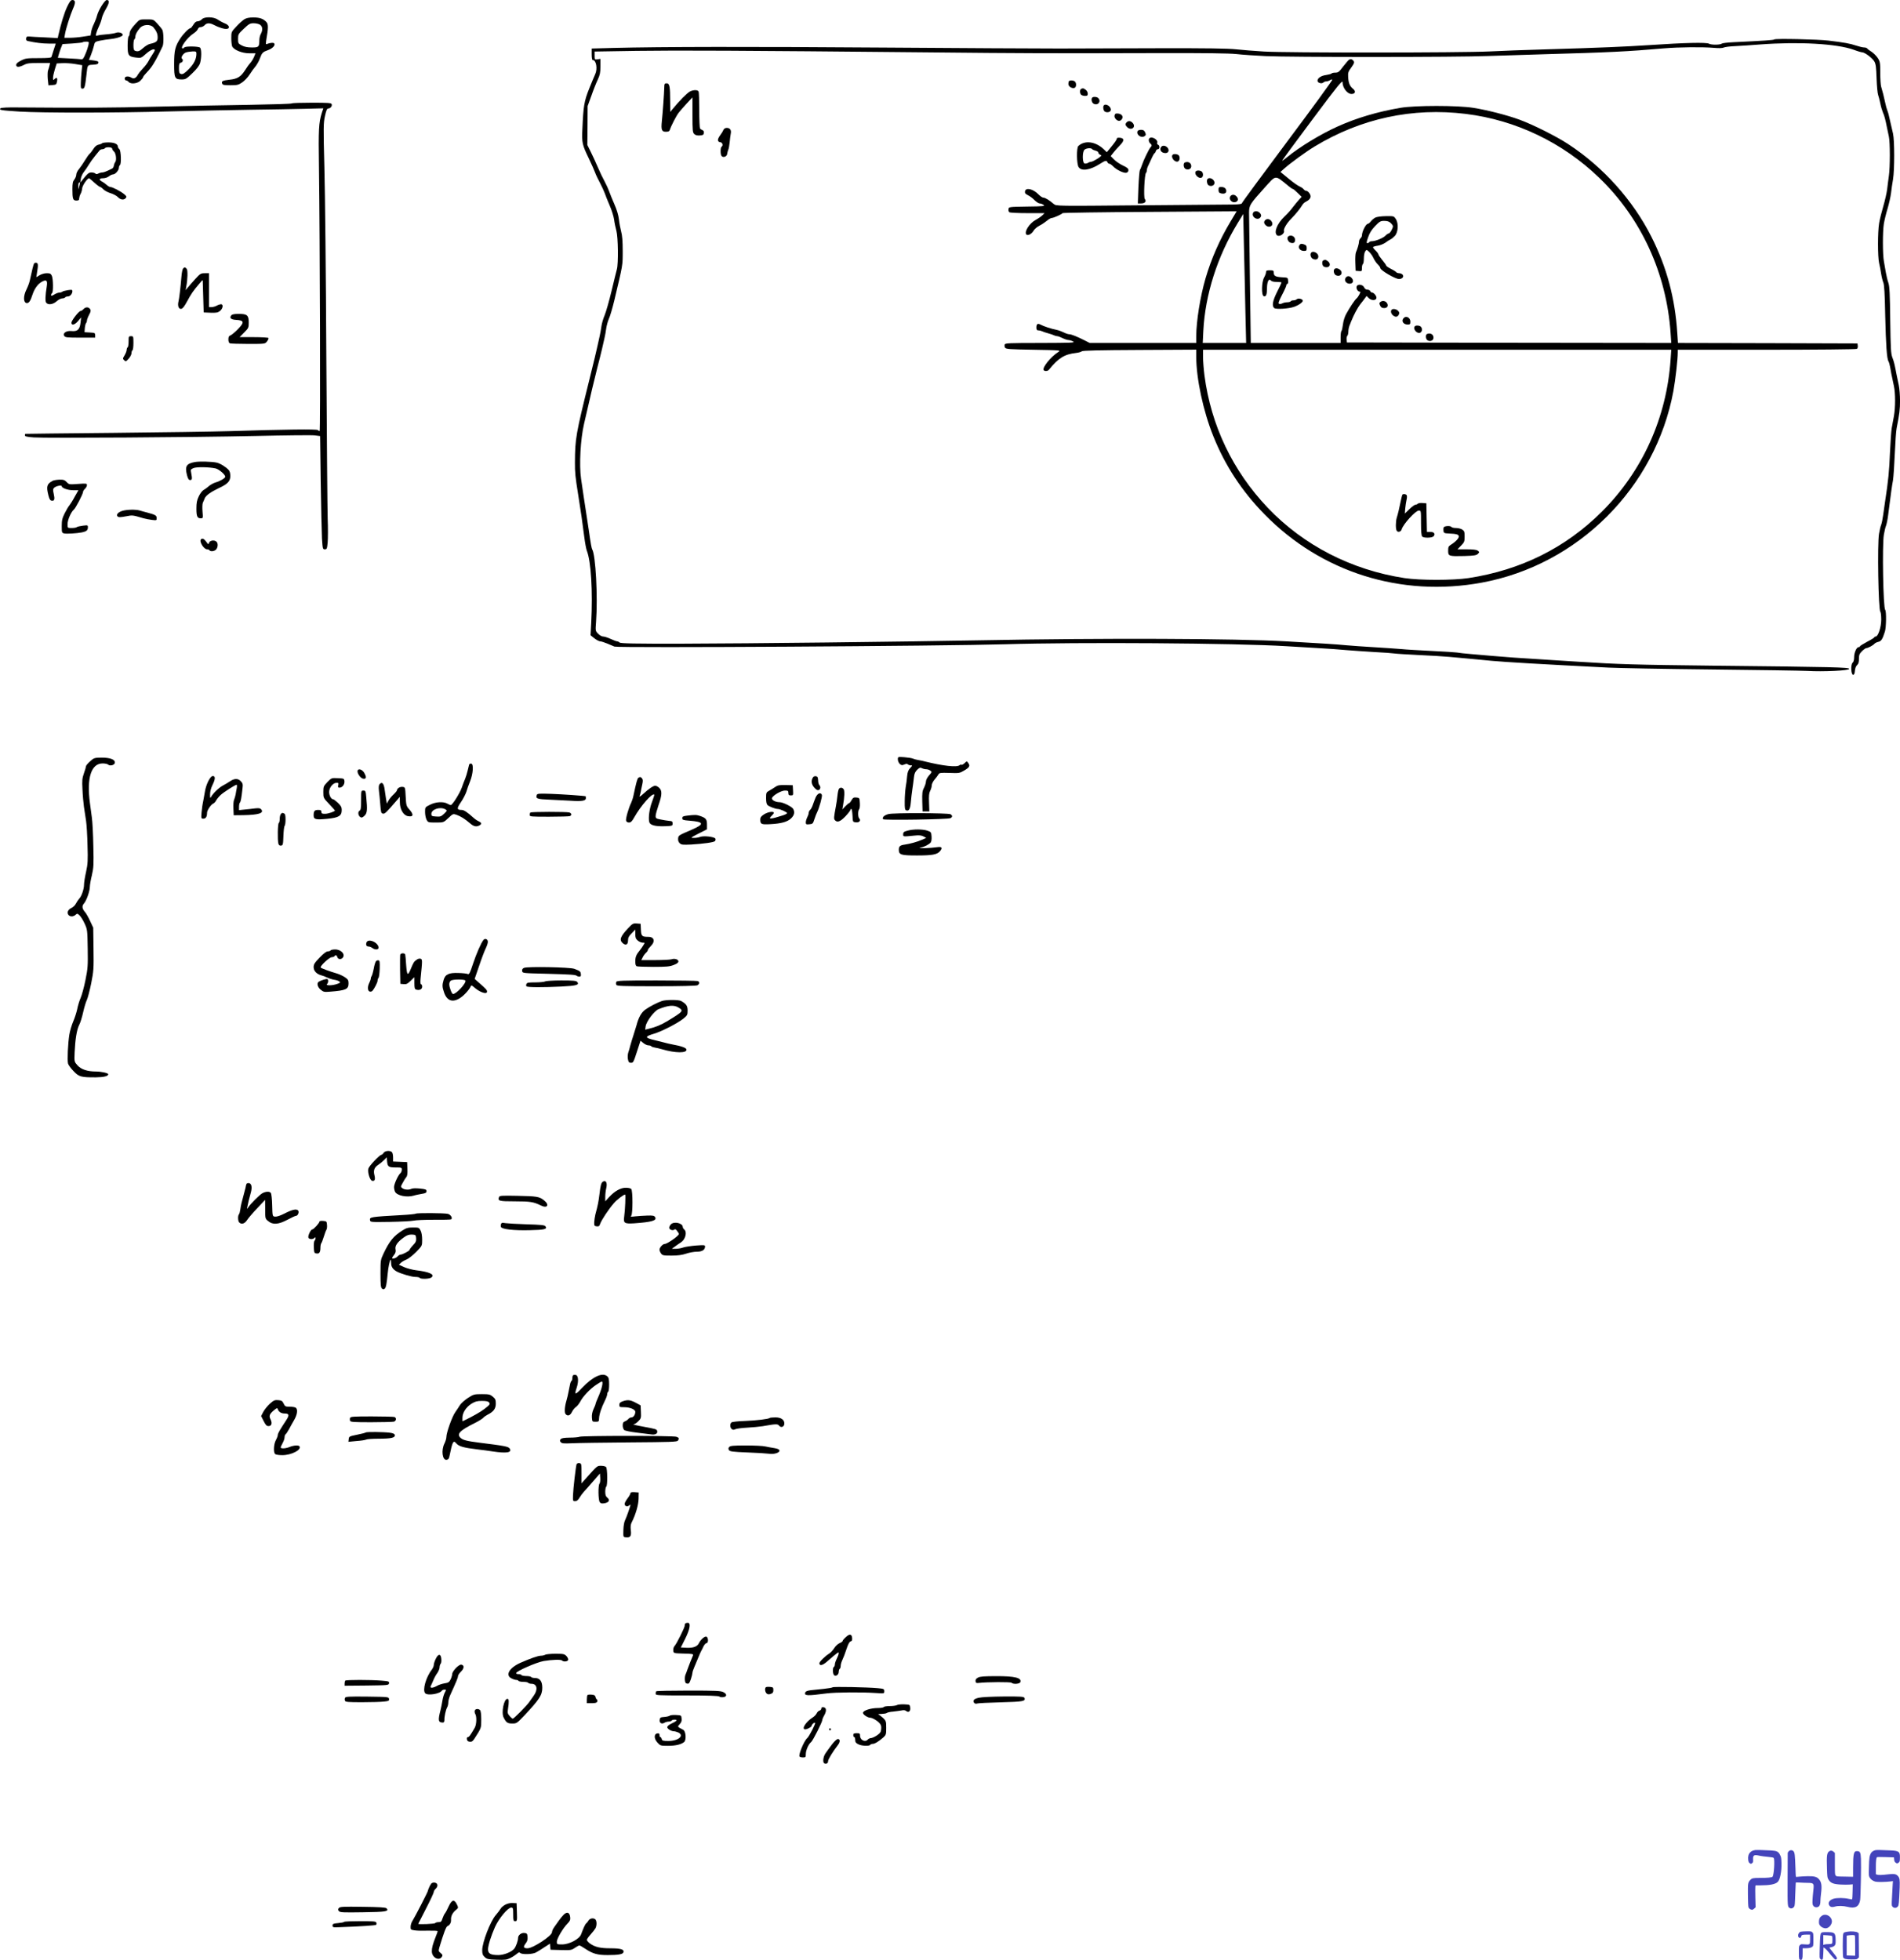 <svg xmlns="http://www.w3.org/2000/svg" version="1.0" width="1961.106pt" height="2022.944pt" viewBox="0 0 1961.106 2022.944" preserveAspectRatio="xMidYMid meet">
<g transform="translate(-82.276,3126) scale(0.1,-0.1)" fill="#000000" stroke="none">
<path d="M1515 31188 c-29 -62 -62 -169 -90 -292 l-6 -29 -132 7 c-73 3 -145 7 -162 9 -24 2 -31 -2 -33 -20 -2 -16 3 -24 20 -27 76 -17 151 -26 214 -26 l72 0 -20 -62 c-11 -35 -22 -69 -24 -75 -2 -10 -38 -13 -134 -13 -120 0 -135 -2 -180 -25 -35 -18 -50 -31 -50 -45 0 -26 29 -26 80 0 33 17 59 20 155 20 l115 0 -6 -27 c-4 -16 -11 -39 -16 -52 -4 -13 -5 -52 -2 -88 l7 -64 41 3 c37 3 41 6 47 36 8 38 -3 49 -25 26 -15 -14 -16 -13 -16 13 0 15 9 55 19 88 l19 60 58 3 c33 2 92 -2 133 -9 l73 -12 -7 -61 c-4 -34 -7 -88 -8 -121 -2 -54 0 -60 18 -60 21 0 26 19 41 150 10 96 9 94 66 97 40 2 54 7 56 20 3 14 -7 18 -47 24 l-50 6 21 52 c11 28 25 70 30 93 9 40 11 42 61 53 29 6 79 14 112 17 64 7 125 27 125 43 0 19 -41 32 -68 22 -15 -6 -58 -13 -97 -16 -38 -3 -80 -8 -93 -12 -21 -6 -22 -4 -16 22 4 16 17 49 29 74 12 25 25 62 29 83 4 20 23 64 43 97 35 59 38 90 8 90 -21 0 -85 -102 -100 -159 -6 -25 -22 -65 -33 -88 -12 -22 -24 -59 -28 -80 l-6 -39 -77 -12 c-42 -7 -103 -12 -135 -12 l-59 0 7 40 c9 54 53 193 83 262 28 62 25 88 -7 88 -16 0 -29 -17 -55 -72z m221 -392 c-4 -19 -17 -60 -31 -92 -18 -45 -28 -58 -42 -56 -10 2 -69 6 -130 9 l-113 6 7 26 c3 14 14 46 23 71 l18 45 101 6 c56 4 105 9 108 13 4 3 20 6 36 6 28 0 29 -2 23 -34z"/>
<path d="M2905 31060 c-10 -11 -29 -20 -42 -20 -16 0 -30 -11 -44 -35 -12 -19 -25 -35 -29 -35 -17 0 -71 -54 -104 -103 -55 -83 -66 -126 -66 -268 0 -146 6 -159 79 -159 39 0 49 6 109 64 46 44 71 77 80 105 15 52 16 143 0 159 -15 15 -154 16 -163 2 -3 -5 -10 -10 -16 -10 -35 0 47 114 113 156 20 13 39 32 43 44 4 12 15 20 29 20 13 0 31 9 41 20 22 25 54 25 97 2 46 -25 111 -45 134 -40 34 6 22 39 -21 56 -22 8 -54 26 -72 38 -43 32 -141 34 -168 4z m-55 -355 c0 -55 -26 -106 -80 -160 -43 -43 -60 -53 -78 -49 -19 6 -22 13 -22 59 0 44 3 54 20 58 20 5 27 31 11 41 -15 10 11 53 39 64 14 5 44 10 68 11 39 1 42 -1 42 -24z"/>
<path d="M3345 31061 c-16 -10 -54 -43 -82 -74 -53 -56 -53 -56 -53 -122 0 -36 5 -75 10 -86 20 -36 103 -69 175 -69 l65 0 -15 -37 c-9 -21 -26 -49 -39 -63 -13 -14 -38 -49 -56 -78 -42 -65 -78 -87 -160 -95 -70 -8 -84 -15 -74 -40 5 -14 21 -17 85 -17 70 0 83 3 121 29 24 16 59 53 78 83 18 29 46 67 61 84 14 18 35 54 44 80 22 60 29 67 85 87 46 17 76 49 64 68 -6 11 -44 8 -75 -5 -14 -6 -14 0 -7 46 21 120 21 158 1 180 -31 34 -69 48 -135 48 -44 0 -72 -6 -93 -19z m163 -57 c26 -18 28 -56 7 -94 -8 -14 -15 -41 -15 -60 -1 -75 -5 -80 -77 -80 -44 0 -76 6 -103 20 -38 20 -40 23 -40 69 0 46 3 51 59 104 54 51 64 57 103 57 24 0 54 -7 66 -16z"/>
<path d="M2225 31018 c-47 -50 -65 -80 -65 -107 0 -11 -4 -23 -10 -26 -5 -3 -10 -46 -10 -94 0 -104 8 -115 87 -125 51 -6 53 -6 103 39 46 41 90 59 90 36 0 -4 -11 -25 -25 -45 -14 -20 -32 -51 -41 -69 -9 -17 -34 -51 -56 -73 -22 -23 -45 -52 -52 -64 -17 -35 -42 -47 -66 -32 -32 20 -70 16 -70 -8 0 -11 6 -20 14 -20 7 0 19 -7 26 -15 21 -26 90 -19 122 12 15 15 28 31 28 37 0 6 19 29 42 53 42 43 77 97 124 193 15 30 31 63 35 72 13 27 11 145 -3 171 -7 12 -31 41 -53 65 -39 42 -40 42 -110 42 -70 0 -71 0 -110 -42z m181 -40 c32 -39 44 -66 44 -105 0 -40 -14 -52 -83 -67 -15 -4 -45 -22 -66 -41 -38 -35 -55 -40 -85 -29 -12 5 -16 20 -16 59 0 30 5 57 10 60 6 3 10 15 10 26 0 23 17 55 49 92 33 36 107 39 137 5z"/>
<path d="M19137 30853 c-8 -7 -92 -13 -427 -29 -57 -3 -109 -9 -115 -14 -16 -14 -108 -15 -133 -1 -28 15 -251 10 -607 -14 -260 -17 -510 -28 -1095 -45 -190 -5 -444 -15 -565 -21 -290 -14 -2095 -15 -2325 -1 -96 6 -227 16 -290 23 -82 9 -310 12 -790 11 -371 -1 -837 -3 -1035 -3 -198 0 -1019 4 -1825 10 -1370 10 -2270 9 -2782 -4 l-218 -6 0 -59 c0 -38 4 -60 11 -60 36 0 51 -91 25 -146 -8 -16 -35 -83 -62 -149 -52 -130 -60 -181 -70 -415 -7 -145 -2 -164 67 -307 27 -57 56 -121 64 -144 8 -23 31 -71 51 -108 19 -36 41 -84 49 -106 7 -22 30 -78 50 -125 21 -47 41 -112 46 -145 4 -33 15 -86 24 -118 18 -67 21 -338 5 -396 -6 -20 -30 -121 -55 -224 -25 -104 -57 -216 -71 -250 -15 -34 -30 -87 -34 -117 -4 -30 -12 -75 -18 -100 -6 -25 -15 -67 -21 -95 -5 -27 -43 -185 -84 -350 -141 -568 -149 -613 -150 -860 -1 -99 4 -149 34 -335 30 -190 41 -264 62 -430 8 -63 20 -128 27 -145 43 -109 62 -415 45 -746 l-7 -126 40 -32 c22 -17 49 -31 60 -31 11 0 44 -11 73 -23 30 -13 63 -27 74 -31 42 -15 3400 5 4035 24 754 23 2382 12 2900 -20 91 -5 242 -14 335 -20 94 -5 220 -14 280 -20 61 -5 191 -14 290 -20 99 -5 194 -12 210 -15 17 -3 129 -10 250 -16 121 -5 263 -14 315 -19 52 -5 147 -14 210 -19 63 -6 167 -16 230 -22 143 -13 496 -34 1205 -70 99 -5 576 -14 1060 -19 484 -5 930 -12 990 -15 163 -10 435 3 435 21 0 16 -153 20 -1400 33 -810 9 -980 14 -1400 41 -91 6 -232 15 -315 20 -284 17 -460 30 -570 40 -60 5 -159 14 -220 19 -60 5 -126 12 -145 16 -19 3 -134 10 -255 16 -121 6 -267 14 -325 20 -58 5 -184 13 -280 19 -96 5 -224 15 -285 20 -103 10 -230 18 -615 40 -525 30 -1892 35 -3160 11 -871 -16 -2350 -33 -3072 -35 -498 -1 -640 2 -650 12 -6 6 -18 12 -25 12 -7 0 -37 11 -67 25 -30 14 -65 25 -78 25 -14 0 -37 13 -52 29 -28 29 -28 30 -21 123 19 254 -4 691 -40 748 -6 10 -15 57 -36 205 -6 39 -14 95 -19 125 -28 180 -36 238 -60 400 -20 141 -6 406 31 565 75 328 104 449 136 575 19 74 42 164 50 200 8 36 19 85 25 110 6 25 14 70 18 100 4 30 17 76 28 101 12 25 37 111 56 190 89 375 86 356 86 510 0 98 -5 161 -16 199 -8 30 -19 87 -23 125 -5 45 -22 101 -46 155 -21 47 -45 108 -55 135 -10 28 -32 75 -48 105 -17 30 -47 93 -67 140 -20 47 -53 119 -73 159 l-37 75 2 200 1 201 40 110 c21 61 51 135 66 166 21 46 26 70 26 134 l0 77 -30 -4 c-29 -4 -30 -4 -30 38 l0 42 433 7 c439 6 1082 3 2962 -15 1095 -11 1294 -11 2430 -8 470 1 725 -2 800 -10 61 -7 196 -16 300 -21 249 -12 1981 -12 2295 1 135 5 394 13 575 18 679 19 865 28 1245 61 153 13 396 15 514 5 50 -5 87 -3 100 3 12 6 66 13 121 15 55 3 170 10 255 17 400 30 792 8 967 -55 39 -15 78 -26 86 -26 27 0 104 -58 125 -93 16 -28 20 -58 24 -178 3 -79 10 -155 16 -169 5 -14 15 -52 22 -85 6 -33 19 -76 27 -95 16 -35 26 -74 43 -160 5 -25 13 -65 19 -90 13 -58 13 -315 0 -405 -5 -38 -14 -101 -18 -140 -5 -38 -23 -117 -40 -175 -17 -58 -37 -136 -43 -175 -15 -90 -15 -345 0 -410 7 -27 16 -77 21 -110 5 -33 15 -73 22 -90 10 -22 16 -116 20 -340 7 -307 17 -448 34 -476 5 -7 13 -34 17 -59 7 -44 13 -73 39 -195 16 -75 16 -219 0 -310 -7 -38 -17 -95 -23 -125 -5 -30 -13 -145 -18 -255 -7 -181 -17 -288 -50 -500 -6 -38 -15 -101 -20 -140 -5 -38 -14 -83 -20 -100 -7 -16 -17 -59 -23 -95 -18 -108 -7 -784 14 -805 5 -5 9 -41 9 -81 0 -77 -32 -174 -57 -174 -7 0 -13 -3 -13 -7 0 -5 -34 -26 -75 -47 -41 -22 -75 -43 -75 -48 0 -4 -6 -8 -14 -8 -21 0 -46 -57 -46 -105 0 -26 -6 -48 -15 -55 -22 -18 -17 -125 5 -125 10 0 16 13 18 41 2 26 11 49 23 59 14 13 19 31 19 65 0 40 5 52 32 79 17 17 37 31 43 31 18 0 71 28 85 45 6 7 25 17 41 20 29 7 42 26 67 106 14 43 16 211 3 224 -21 21 -32 667 -14 775 6 36 16 79 23 95 6 17 16 64 21 105 31 243 39 301 50 360 6 36 14 160 19 275 5 116 13 235 19 265 30 152 35 193 35 285 0 55 -6 127 -13 160 -7 33 -17 80 -22 105 -20 105 -27 137 -44 180 -15 39 -18 91 -22 385 -3 268 -7 350 -19 385 -9 25 -20 72 -26 105 -5 33 -15 85 -20 115 -14 73 -14 309 -1 390 6 36 23 106 38 155 15 50 31 122 36 160 4 39 14 104 21 145 16 97 16 398 0 470 -7 30 -17 73 -22 95 -23 105 -28 122 -37 145 -6 14 -16 50 -22 80 -13 62 -28 120 -42 166 -5 17 -9 81 -9 142 0 103 -2 116 -25 152 -14 22 -43 51 -64 65 -22 13 -42 29 -46 35 -3 5 -17 10 -31 10 -14 0 -52 9 -85 20 -59 20 -117 31 -284 51 -105 13 -548 23 -558 12z"/>
<path d="M14745 30642 c-6 -4 -32 -35 -59 -69 -41 -55 -51 -63 -81 -63 -19 0 -36 -4 -39 -9 -3 -4 -28 -11 -54 -15 -55 -7 -95 -35 -90 -63 4 -21 45 -30 61 -14 6 6 19 11 29 11 10 0 27 5 38 12 10 7 22 9 25 6 4 -3 -205 -290 -464 -636 -259 -347 -471 -635 -471 -641 0 -7 -33 -11 -92 -12 -51 0 -482 -4 -958 -8 -865 -8 -865 -8 -890 13 -47 40 -89 66 -108 66 -10 0 -31 14 -48 31 -57 60 -136 78 -142 32 -2 -16 5 -25 31 -38 19 -9 49 -31 67 -50 19 -19 43 -35 54 -35 12 0 30 -7 40 -15 17 -13 -2 -15 -170 -17 -189 -3 -189 -3 -192 -27 -2 -13 2 -28 10 -32 7 -5 92 -9 188 -9 l174 0 -21 -21 c-12 -12 -43 -34 -69 -48 -67 -36 -123 -126 -97 -152 15 -15 56 7 75 41 9 16 36 39 60 51 24 12 58 35 76 50 18 16 41 29 50 29 19 0 104 38 112 50 3 4 408 10 901 13 l896 6 -64 -107 c-111 -185 -199 -385 -258 -588 -54 -186 -95 -442 -95 -594 l0 -70 -550 0 -550 0 -47 24 c-82 42 -143 66 -164 66 -11 0 -36 8 -57 19 -20 10 -53 22 -72 26 -60 12 -131 35 -173 57 -25 12 -37 2 -37 -33 0 -22 5 -29 20 -29 11 0 28 -4 38 -9 9 -5 37 -14 62 -21 25 -7 53 -16 62 -21 10 -5 25 -9 33 -9 9 0 33 -9 55 -20 22 -11 50 -20 62 -20 13 -1 34 -7 48 -15 22 -13 -18 -14 -338 -15 -326 0 -363 -2 -369 -16 -3 -9 -2 -24 4 -33 9 -14 47 -17 294 -21 284 -5 284 -5 254 -24 -78 -50 -166 -160 -150 -186 9 -14 42 -12 54 3 99 122 161 161 281 174 25 3 51 10 59 17 10 8 179 12 598 14 l583 3 0 -73 c0 -226 72 -562 176 -820 122 -304 294 -567 528 -806 586 -600 1411 -859 2242 -706 996 183 1795 981 1979 1978 21 117 45 323 45 399 l0 27 918 0 c504 0 923 4 930 9 8 4 12 19 10 32 l-3 24 -926 3 -927 2 -7 103 c-23 360 -109 679 -266 991 -190 378 -498 722 -859 958 -123 81 -363 201 -504 253 -126 46 -331 99 -476 122 -164 26 -599 26 -753 0 -234 -40 -452 -104 -651 -194 -173 -78 -392 -211 -519 -316 -26 -22 -49 -38 -51 -36 -1 2 138 192 311 423 268 359 313 414 313 387 0 -57 49 -121 92 -121 39 0 48 27 18 52 -34 27 -48 59 -52 120 -3 47 1 59 30 98 35 48 38 60 20 78 -14 14 -28 15 -43 4z m1209 -558 c513 -63 998 -295 1375 -659 434 -418 695 -987 737 -1603 l7 -102 -1674 2 -1674 3 -3 29 c-2 16 1 33 7 39 6 6 11 26 11 44 0 17 5 45 11 60 6 15 15 37 19 48 26 65 67 142 94 176 17 21 38 48 47 61 l17 23 25 -24 c29 -27 77 -23 77 6 0 20 -28 53 -45 53 -7 0 -15 7 -19 15 -3 8 -16 15 -29 15 -16 0 -28 9 -35 25 -14 29 -66 36 -76 9 -8 -20 10 -54 29 -54 11 0 11 -5 -1 -29 -8 -16 -21 -35 -30 -42 -18 -15 -70 -93 -107 -161 -15 -27 -29 -72 -33 -108 -4 -33 -11 -63 -15 -66 -5 -3 -9 -32 -9 -65 l0 -59 -464 0 -463 0 -9 643 c-5 353 -9 670 -9 704 1 74 8 86 160 255 123 136 103 135 249 16 19 -16 37 -28 42 -28 5 0 27 -18 50 -41 l42 -41 -27 -29 c-14 -16 -42 -49 -61 -74 -31 -41 -52 -64 -89 -100 -77 -73 -113 -165 -77 -194 24 -20 82 18 71 47 -6 18 31 81 74 123 45 46 91 102 112 137 8 15 25 32 36 37 36 18 53 37 53 58 0 23 -27 57 -45 57 -7 0 -19 7 -26 16 -7 9 -22 20 -34 25 -32 15 -68 40 -139 99 l-67 55 38 34 c65 58 227 176 315 229 479 290 1009 404 1562 336z m-2277 -2027 l8 -337 -224 0 -224 0 6 123 c19 375 144 769 355 1115 l57 93 7 -328 c5 -180 11 -480 15 -666z m4389 -509 c-41 -599 -289 -1149 -707 -1567 -374 -374 -837 -605 -1379 -688 -159 -24 -501 -24 -660 0 -549 84 -1044 339 -1413 727 -360 379 -584 847 -652 1364 -8 64 -15 151 -15 192 l0 74 2416 0 2417 0 -7 -102z"/>
<path d="M13755 29059 c-13 -40 44 -76 73 -47 16 16 15 33 -4 52 -23 23 -61 20 -69 -5z"/>
<path d="M15018 29014 c-15 -8 -36 -26 -46 -39 -11 -14 -24 -25 -30 -25 -21 0 -61 -78 -62 -121 0 -9 -7 -22 -15 -29 -8 -7 -15 -22 -15 -33 0 -21 -16 -76 -32 -112 -5 -11 -8 -59 -6 -105 l3 -85 33 -3 c31 -3 32 -2 32 32 0 19 5 38 10 41 6 3 10 30 10 59 0 29 6 61 14 72 14 19 15 18 41 -6 15 -14 35 -43 45 -65 10 -22 30 -51 44 -64 14 -14 26 -30 26 -38 0 -23 154 -113 193 -113 34 0 54 25 37 45 -7 8 -23 15 -36 15 -12 0 -26 5 -29 10 -4 6 -29 22 -56 35 -27 14 -49 29 -49 34 0 5 -18 31 -40 57 -22 27 -40 53 -40 59 0 6 -13 24 -30 40 -16 15 -27 31 -25 35 3 4 25 11 49 14 25 4 59 18 78 31 18 14 42 29 53 34 11 5 31 21 44 35 35 37 41 127 12 174 -21 32 -21 32 -103 31 -51 -1 -94 -7 -110 -15z m159 -56 c13 -12 23 -27 23 -33 0 -22 -31 -75 -44 -75 -7 0 -23 -11 -35 -24 -23 -24 -102 -56 -140 -56 -11 0 -23 -4 -26 -10 -3 -5 -12 -10 -19 -10 -10 0 -9 14 8 61 15 44 35 77 72 115 47 49 56 54 95 54 30 0 50 -6 66 -22z"/>
<path d="M13882 28988 c-16 -16 -15 -33 4 -52 35 -35 87 -8 64 34 -15 29 -48 38 -68 18z"/>
<path d="M14121 28821 c-21 -14 -5 -60 24 -67 31 -8 45 2 45 31 0 34 -39 55 -69 36z"/>
<path d="M14241 28737 c-28 -28 -4 -67 41 -67 24 0 28 4 28 29 0 23 -6 31 -29 39 -20 7 -32 7 -40 -1z"/>
<path d="M14357 28653 c-16 -16 -6 -54 17 -65 33 -15 56 -4 56 26 0 33 -52 61 -73 39z"/>
<path d="M14483 28573 c-18 -7 -16 -48 1 -63 8 -6 25 -10 38 -8 32 4 36 41 6 62 -24 17 -26 17 -45 9z"/>
<path d="M14597 28483 c-15 -14 -6 -53 13 -63 30 -16 60 -3 60 25 0 32 -52 59 -73 38z"/>
<path d="M13890 28450 c0 -11 -9 -35 -20 -55 -26 -47 -29 -182 -4 -192 24 -9 34 15 34 82 1 69 19 105 40 80 8 -10 30 -15 61 -15 27 0 49 -3 49 -6 0 -4 -20 -47 -45 -96 -47 -93 -56 -146 -30 -168 18 -15 150 -7 205 13 48 17 90 47 90 63 0 18 -48 30 -63 15 -6 -6 -21 -11 -33 -11 -13 0 -26 -4 -29 -10 -3 -5 -20 -10 -36 -10 -17 0 -39 -5 -50 -11 -12 -6 -27 -8 -34 -5 -11 4 -4 25 30 91 25 47 45 93 45 101 0 8 5 14 11 14 6 0 9 14 7 33 -3 32 -3 32 -63 35 -67 4 -85 14 -85 48 0 21 -5 24 -40 24 -33 0 -40 -3 -40 -20z"/>
<path d="M14710 28389 c-16 -28 13 -61 49 -57 32 4 39 32 15 59 -22 25 -50 24 -64 -2z"/>
<path d="M15073 28145 c-15 -11 -15 -17 -5 -39 9 -19 19 -26 41 -26 32 0 46 22 31 49 -13 24 -45 32 -67 16z"/>
<path d="M15187 28063 c-13 -12 -7 -40 11 -56 25 -23 49 -21 62 4 9 16 8 25 -6 40 -17 19 -54 26 -67 12z"/>
<path d="M15312 27978 c-29 -29 -6 -68 40 -68 24 0 28 4 28 30 0 40 -42 64 -68 38z"/>
<path d="M15427 27893 c-25 -24 17 -79 52 -68 23 7 28 44 9 63 -13 13 -50 16 -61 5z"/>
<path d="M15553 27813 c-18 -7 -16 -48 1 -63 24 -19 61 -8 64 19 5 36 -29 59 -65 44z"/>
<path d="M15297 26153 c-3 -5 -10 -35 -17 -68 -13 -67 -27 -125 -41 -171 -11 -38 -12 -114 0 -132 12 -20 44 -11 51 13 14 53 143 195 177 195 23 0 23 0 23 -128 0 -86 4 -132 12 -140 17 -17 103 -15 118 3 20 24 4 45 -34 45 l-35 0 -3 148 -3 147 -39 3 c-21 2 -43 -1 -49 -7 -6 -6 -18 -11 -26 -11 -8 0 -36 -21 -62 -46 l-46 -45 4 53 c3 29 9 68 13 86 5 19 6 40 3 48 -5 15 -39 19 -46 7z"/>
<path d="M15724 25816 c-3 -8 -4 -25 -2 -38 3 -20 9 -23 58 -25 77 -3 100 -10 100 -31 0 -19 -36 -57 -82 -85 -24 -15 -28 -24 -28 -62 0 -56 7 -58 170 -54 99 3 122 7 137 22 17 18 17 19 -1 33 -14 10 -48 14 -115 14 l-95 0 37 38 c34 35 37 43 37 94 0 48 -3 58 -25 72 -13 9 -42 16 -64 16 -22 0 -43 5 -46 10 -10 16 -75 12 -81 -4z"/>
<path d="M11857 30423 c-4 -3 -7 -17 -7 -30 0 -26 38 -50 64 -40 19 7 21 48 4 65 -13 13 -50 16 -61 5z"/>
<path d="M7679 30353 c-1 -55 -16 -261 -25 -346 -9 -87 -1 -107 42 -107 24 0 36 5 40 18 12 40 68 149 93 180 14 18 52 61 83 95 l58 62 0 -181 c0 -165 2 -182 19 -198 13 -12 32 -16 58 -14 31 2 39 7 41 26 2 14 -3 24 -15 29 -10 4 -21 11 -25 17 -4 6 -8 91 -8 188 0 97 -3 183 -6 192 -8 20 -52 21 -91 1 -27 -14 -108 -95 -175 -177 l-27 -33 -1 110 c0 154 -7 185 -36 185 -22 0 -24 -4 -25 -47z"/>
<path d="M11983 30343 c-16 -6 -17 -45 -1 -61 7 -7 25 -12 40 -12 23 0 28 4 28 24 0 14 -10 32 -22 40 -24 17 -26 17 -45 9z"/>
<path d="M12097 30253 c-15 -14 -6 -53 13 -63 44 -24 83 23 48 58 -13 13 -50 16 -61 5z"/>
<path d="M3836 30193 c-4 -5 -204 -11 -444 -15 -240 -3 -671 -12 -957 -19 -461 -12 -761 -13 -1413 -8 -124 2 -187 -2 -194 -9 -18 -18 2 -21 202 -34 235 -14 964 -14 1540 2 245 6 616 14 825 17 209 3 467 7 572 10 l193 5 -16 -48 c-31 -101 -35 -168 -29 -559 10 -764 16 -2725 7 -2725 -4 0 -13 5 -19 11 -11 11 -333 7 -908 -11 -165 -5 -707 -13 -1205 -18 -498 -5 -906 -9 -907 -10 -2 -1 -3 -8 -3 -16 0 -11 23 -16 92 -21 135 -9 1640 1 2289 15 306 7 581 10 611 6 l55 -7 6 -472 c4 -260 10 -523 13 -584 7 -109 8 -113 30 -113 20 0 23 6 29 73 3 39 4 149 0 242 -3 94 -9 845 -14 1670 -4 825 -13 1705 -20 1955 -11 420 -10 461 6 533 13 59 21 77 34 77 22 0 43 26 35 45 -4 13 -36 15 -204 15 -109 0 -202 -3 -206 -7z"/>
<path d="M12217 30173 c-12 -12 -7 -50 7 -63 21 -16 60 -9 64 13 7 34 -49 73 -71 50z"/>
<path d="M12327 30070 c-4 -14 2 -29 14 -41 23 -23 47 -22 63 4 16 25 -4 51 -41 55 -24 2 -32 -1 -36 -18z"/>
<path d="M12452 29998 c-17 -17 -15 -32 7 -52 42 -38 93 3 55 45 -20 22 -44 25 -62 7z"/>
<path d="M8289 29918 c-5 -13 -21 -39 -35 -57 -29 -41 -28 -65 4 -69 23 -3 31 -35 12 -47 -12 -8 -13 -75 -1 -93 14 -23 56 -10 59 18 2 14 7 34 12 45 5 11 11 45 14 75 2 30 8 70 11 88 9 39 -7 62 -41 62 -16 0 -28 -8 -35 -22z"/>
<path d="M12564 29906 c-15 -38 39 -75 73 -51 15 11 15 17 5 39 -9 20 -19 26 -42 26 -17 0 -33 -6 -36 -14z"/>
<path d="M12350 29830 c0 -12 -20 -40 -74 -106 l-29 -35 -31 30 c-86 81 -196 96 -263 34 -20 -18 -18 -187 3 -218 29 -45 119 -31 219 33 56 36 70 39 79 17 3 -8 11 -15 19 -15 7 0 24 -12 38 -26 33 -36 111 -74 138 -67 13 3 21 13 21 27 0 16 -14 28 -58 48 -31 15 -72 42 -91 62 l-34 35 29 37 c16 20 46 54 67 75 46 47 46 73 -1 77 -19 2 -32 -1 -32 -8z m-255 -109 c3 -5 19 -12 35 -16 17 -4 30 -13 30 -21 0 -8 9 -18 20 -22 17 -6 14 -11 -29 -40 -28 -17 -57 -32 -66 -32 -8 0 -24 -5 -34 -12 -10 -6 -26 -8 -35 -5 -22 9 -23 119 0 141 17 17 69 22 79 7z"/>
<path d="M12687 29833 c-12 -11 -8 -40 8 -53 18 -15 19 -25 2 -42 -16 -17 -72 -133 -88 -183 -7 -22 -17 -45 -21 -51 -4 -6 -11 -86 -15 -178 l-6 -166 35 0 c39 0 57 22 37 46 -14 17 -3 253 12 269 5 5 9 17 9 27 0 10 4 26 9 36 5 9 21 45 37 80 15 34 31 62 35 62 4 0 9 9 12 20 3 11 12 20 21 20 20 0 21 39 2 46 -8 3 -12 12 -9 20 12 31 -56 71 -80 47z"/>
<path d="M1876 29781 c-3 -4 -19 -11 -35 -14 -21 -4 -38 -19 -54 -44 -13 -21 -31 -44 -40 -51 -8 -7 -30 -38 -48 -68 -19 -31 -46 -71 -61 -89 -16 -18 -28 -44 -28 -57 0 -14 -9 -37 -20 -51 -16 -20 -20 -40 -20 -99 0 -102 6 -118 41 -118 23 0 29 4 29 23 1 12 7 33 15 47 8 14 14 37 15 51 0 32 61 120 75 108 6 -4 31 -26 56 -48 25 -23 51 -41 56 -41 5 0 20 -11 33 -25 13 -13 46 -31 74 -39 29 -9 63 -27 76 -41 27 -28 61 -33 81 -9 11 13 8 19 -17 40 -34 29 -121 74 -143 74 -8 0 -25 10 -37 21 -13 12 -33 27 -45 33 -38 19 -35 36 6 36 22 0 47 8 62 20 14 11 33 20 43 20 23 0 60 42 60 68 0 11 5 24 10 27 17 10 12 151 -5 165 -8 7 -15 18 -15 25 0 28 -36 45 -98 45 -33 0 -63 -4 -66 -9z m104 -54 c0 -8 9 -22 20 -32 21 -19 28 -92 11 -110 -5 -6 -11 -21 -13 -34 -1 -13 -10 -27 -18 -31 -8 -4 -30 -14 -48 -23 -19 -9 -43 -17 -53 -17 -11 0 -30 -5 -41 -11 -14 -8 -23 -8 -31 0 -6 6 -24 11 -40 11 -28 0 -39 -9 -96 -80 l-20 -25 6 40 c3 22 18 54 32 71 14 18 37 51 51 75 14 23 42 63 63 88 20 25 42 52 48 59 5 6 18 12 29 12 10 0 22 5 25 10 10 15 75 12 75 -3z m-339 -388 l-9 -34 -1 31 c-1 17 2 34 6 37 12 13 14 -1 4 -34z"/>
<path d="M12812 29748 c-28 -28 -6 -68 39 -68 48 0 43 59 -6 74 -12 3 -26 1 -33 -6z"/>
<path d="M12927 29663 c-23 -22 16 -78 50 -71 22 4 29 43 13 64 -13 14 -51 19 -63 7z"/>
<path d="M13053 29583 c-18 -7 -16 -48 1 -63 24 -19 61 -8 64 19 5 36 -29 59 -65 44z"/>
<path d="M13167 29493 c-25 -24 22 -80 57 -67 19 7 21 45 4 62 -13 13 -50 16 -61 5z"/>
<path d="M13287 29413 c-12 -12 -7 -50 7 -63 24 -19 61 -8 64 19 5 36 -48 68 -71 44z"/>
<path d="M13400 29300 c0 -23 5 -31 25 -36 33 -8 55 1 55 24 0 26 -20 42 -52 42 -24 0 -28 -4 -28 -30z"/>
<path d="M13520 29231 c-15 -30 18 -66 53 -57 31 7 36 36 11 60 -21 22 -51 20 -64 -3z"/>
<path d="M1174 28539 c-7 -11 -20 -66 -44 -176 -5 -23 -21 -65 -35 -93 -33 -66 -32 -133 2 -138 24 -3 40 20 63 92 19 58 57 109 97 129 45 24 57 13 49 -45 -16 -101 -18 -159 -6 -173 21 -25 69 -18 107 15 18 17 45 30 58 30 13 0 27 5 30 10 3 6 16 10 27 10 24 0 47 26 48 54 0 16 -5 17 -47 11 -27 -4 -52 -11 -57 -16 -6 -5 -19 -9 -30 -9 -12 0 -36 -9 -53 -20 -26 -15 -33 -17 -33 -5 0 7 5 17 10 20 14 9 12 146 -2 178 -11 23 -19 27 -53 27 -23 0 -54 -9 -74 -21 l-33 -20 7 48 c13 77 12 97 -7 101 -9 2 -20 -2 -24 -9z"/>
<path d="M2712 28488 c-6 -7 -13 -42 -16 -78 -10 -121 -24 -235 -31 -262 -11 -44 2 -80 27 -76 16 2 34 25 63 79 41 76 62 107 125 181 l35 41 5 -169 5 -169 71 -3 c59 -2 75 1 97 18 31 25 38 70 10 70 -10 -1 -29 -7 -43 -15 -14 -8 -37 -14 -52 -15 l-28 0 0 175 0 175 -43 0 c-41 0 -48 -4 -98 -59 -30 -33 -64 -72 -77 -88 l-23 -28 6 35 c15 76 17 171 5 185 -15 18 -24 19 -38 3z"/>
<path d="M1685 28070 c-10 -11 -24 -20 -31 -20 -17 0 -94 -99 -94 -121 0 -32 36 -22 69 18 l31 37 -6 -55 c-8 -70 -31 -92 -92 -86 -54 6 -94 -21 -76 -50 10 -16 27 -18 165 -18 l154 0 0 25 c0 23 -4 25 -55 28 l-55 3 3 42 c2 23 8 46 13 52 5 5 9 17 9 26 0 9 10 36 22 59 17 31 20 45 12 58 -16 25 -47 26 -69 2z"/>
<path d="M3210 28005 c-22 -27 -4 -44 51 -47 82 -5 86 -25 19 -94 -30 -31 -65 -60 -77 -65 -18 -6 -23 -17 -23 -43 0 -22 6 -36 16 -40 9 -3 94 -6 189 -6 174 0 174 0 194 26 11 15 18 30 15 35 -3 5 -71 9 -152 9 l-146 0 47 48 c45 45 47 50 47 103 0 75 -16 89 -102 89 -46 0 -69 -4 -78 -15z"/>
<path d="M2150 27736 c0 -30 -4 -58 -10 -61 -5 -3 -10 -16 -10 -27 0 -11 -10 -36 -21 -55 -20 -33 -21 -36 -5 -51 16 -16 19 -15 47 16 16 18 29 43 29 57 0 13 5 27 10 30 6 3 10 37 10 76 0 67 -1 69 -25 69 -24 0 -25 -3 -25 -54z"/>
<path d="M2835 26491 c-88 -16 -105 -43 -83 -132 11 -42 19 -54 34 -54 20 0 22 13 10 75 -7 32 -5 36 23 48 31 14 160 12 229 -3 36 -8 106 -69 99 -88 -5 -15 -54 -44 -100 -57 -20 -6 -52 -23 -70 -39 -17 -15 -42 -33 -55 -40 -12 -7 -34 -35 -47 -63 -20 -41 -25 -67 -25 -128 0 -81 9 -100 46 -100 22 0 23 2 17 70 -3 41 -2 80 4 93 6 12 15 32 19 44 11 28 62 65 144 104 93 43 120 72 120 126 0 28 -6 51 -18 63 -30 32 -87 67 -123 75 -50 11 -178 14 -224 6z"/>
<path d="M1364 26296 c-58 -32 -65 -57 -41 -151 10 -38 18 -51 34 -53 28 -4 33 15 20 72 -9 38 -8 49 4 61 18 18 79 31 79 17 0 -20 63 -42 117 -42 l55 0 -38 -67 c-20 -38 -45 -77 -54 -88 -10 -11 -32 -48 -49 -82 -26 -52 -31 -74 -31 -133 0 -65 1 -70 24 -76 26 -6 130 0 186 11 46 10 60 22 60 52 0 23 -2 23 -52 17 -29 -4 -57 -10 -63 -15 -5 -5 -28 -9 -52 -9 -43 0 -43 0 -43 40 0 43 36 126 65 150 19 16 95 162 95 183 0 8 9 22 20 32 11 10 20 27 20 37 0 19 -5 19 -92 13 -91 -7 -93 -6 -117 19 -21 22 -33 26 -75 25 -28 -1 -61 -6 -72 -13z"/>
<path d="M2086 25987 c-45 -14 -67 -40 -49 -58 10 -10 28 -9 83 1 72 14 70 14 185 -20 17 -5 54 -12 83 -16 51 -6 52 -6 52 18 0 27 -13 35 -100 58 -25 6 -59 16 -76 21 -41 12 -130 10 -178 -4z"/>
<path d="M2897 25693 c-21 -21 29 -103 63 -103 10 0 22 -4 25 -10 10 -16 51 -11 68 8 20 22 22 63 5 80 -21 21 -68 15 -77 -9 -7 -21 -8 -21 -30 10 -22 30 -40 38 -54 24z"/>
<path d="M10090 23421 c0 -15 9 -36 20 -46 17 -15 24 -16 47 -6 18 8 29 9 37 1 5 -5 19 -10 30 -10 18 0 18 -2 -6 -27 -20 -21 -28 -42 -32 -83 -2 -30 -9 -82 -15 -115 -5 -33 -10 -99 -10 -146 -1 -72 2 -88 15 -93 28 -11 42 13 48 82 3 37 10 99 16 137 6 39 13 93 16 121 4 40 13 58 34 79 23 22 31 25 48 16 12 -6 31 -11 44 -11 13 0 33 -6 43 -14 18 -13 18 -15 -13 -50 -18 -20 -32 -48 -32 -62 0 -14 -9 -43 -20 -65 -18 -34 -20 -55 -18 -142 l3 -102 35 0 35 0 -3 91 c-3 69 0 99 12 122 9 17 16 42 16 56 0 14 13 40 28 58 16 18 34 42 40 53 10 18 19 20 114 17 100 -4 106 -3 153 25 55 32 63 48 41 78 -14 20 -15 20 -38 -3 -14 -12 -27 -19 -31 -16 -4 4 -13 1 -21 -5 -27 -23 -170 -7 -356 39 -25 6 -58 14 -75 16 -16 3 -39 9 -50 14 -11 5 -50 11 -87 14 -68 5 -68 5 -68 -23z"/>
<path d="M1753 23402 c-24 -21 -43 -44 -43 -52 0 -7 -9 -40 -21 -72 -18 -51 -20 -74 -15 -166 2 -59 10 -140 15 -179 6 -40 16 -106 22 -145 6 -40 13 -154 15 -253 5 -157 3 -192 -15 -275 -12 -52 -21 -111 -21 -131 0 -45 -24 -117 -49 -144 -10 -11 -26 -34 -35 -52 -8 -17 -29 -37 -46 -45 -17 -7 -33 -23 -37 -36 -11 -45 41 -69 79 -35 17 15 20 15 42 -6 13 -12 37 -50 52 -84 28 -60 29 -67 32 -257 3 -178 1 -206 -23 -325 -14 -71 -37 -155 -50 -185 -13 -30 -29 -82 -35 -115 -7 -33 -25 -90 -41 -127 -16 -37 -35 -100 -41 -140 -14 -90 -22 -263 -13 -296 3 -13 28 -48 56 -77 56 -60 78 -66 232 -65 81 1 127 12 127 32 0 12 -72 28 -125 28 -90 0 -153 21 -192 63 -34 38 -34 38 -30 135 6 133 22 234 47 283 12 22 30 81 41 131 11 49 28 106 38 126 10 21 30 98 45 172 25 127 27 149 24 355 l-3 220 -33 70 c-18 39 -41 79 -51 90 -31 34 -35 64 -12 89 25 27 61 127 61 172 0 18 9 72 21 120 18 78 20 108 15 303 -2 119 -9 250 -15 291 -5 41 -15 109 -20 150 -35 261 13 410 131 410 24 0 49 -5 55 -11 19 -19 68 -7 71 17 5 34 -46 54 -137 54 -73 -1 -78 -2 -118 -38z"/>
<path d="M5665 23368 c-2 -7 -9 -35 -15 -61 -6 -27 -18 -65 -26 -85 -9 -21 -25 -62 -35 -92 -21 -59 -97 -180 -114 -180 -5 1 -21 7 -35 15 -41 23 -119 19 -178 -11 -52 -26 -52 -26 -52 -75 0 -28 7 -63 15 -79 15 -29 17 -30 96 -30 80 0 80 0 129 46 49 46 49 46 87 33 43 -16 82 -40 136 -86 39 -34 65 -40 98 -23 26 15 24 28 -8 43 -14 6 -39 23 -54 37 -62 56 -98 80 -120 80 -52 0 -54 14 -9 80 24 35 49 84 57 109 7 25 24 73 38 107 31 78 38 177 12 182 -9 2 -19 -2 -22 -10z m-247 -461 c22 -13 22 -13 -11 -46 -31 -29 -39 -32 -83 -29 -44 3 -49 5 -49 27 0 47 90 77 143 48z"/>
<path d="M4514 23307 c-9 -25 30 -82 59 -85 32 -4 35 17 8 63 -19 32 -58 45 -67 22z"/>
<path d="M2973 23198 c-15 -29 -30 -75 -34 -103 -5 -27 -13 -75 -19 -105 -7 -30 -14 -83 -17 -117 -5 -62 -4 -63 20 -63 24 0 37 20 37 62 0 24 42 86 63 93 9 4 24 18 31 33 8 15 29 41 48 58 32 29 149 104 163 104 4 0 5 -15 2 -32 -4 -18 -9 -49 -12 -68 -4 -19 -11 -44 -16 -55 -6 -11 -9 -52 -7 -90 l3 -70 100 1 c158 3 216 21 184 60 -10 12 -24 14 -63 10 -28 -4 -77 -9 -108 -12 l-58 -6 0 34 c0 19 4 38 9 44 9 9 16 46 27 147 5 41 3 52 -17 73 -29 31 -66 31 -113 -1 -21 -14 -54 -34 -74 -44 -38 -20 -101 -80 -120 -116 -10 -17 -11 -13 -11 25 0 28 9 64 24 95 31 62 33 95 5 95 -14 0 -28 -16 -47 -52z"/>
<path d="M9211 23231 c-18 -33 -12 -69 17 -101 19 -22 32 -29 45 -25 19 8 23 35 6 52 -6 6 -12 28 -12 49 -2 32 -6 40 -24 42 -14 2 -26 -4 -32 -17z"/>
<path d="M7412 23232 c-11 -7 -23 -51 -52 -189 -5 -24 -16 -55 -23 -70 -26 -52 -58 -165 -52 -184 4 -12 15 -19 30 -19 19 0 31 12 54 53 69 122 186 255 207 235 2 -2 -8 -35 -23 -74 -27 -70 -40 -165 -29 -209 8 -32 63 -47 164 -43 75 3 77 4 77 28 0 21 -5 25 -35 27 -19 2 -59 8 -87 14 -48 9 -53 13 -53 37 0 15 14 65 30 112 37 105 38 149 7 178 -13 12 -31 22 -41 22 -20 0 -66 -31 -125 -85 -29 -27 -41 -33 -36 -20 4 11 10 31 12 45 2 14 9 46 15 73 8 36 7 51 -2 62 -14 17 -20 18 -38 7z"/>
<path d="M4202 23188 c-40 -42 -42 -47 -42 -104 0 -59 0 -60 60 -123 33 -35 60 -65 60 -67 0 -10 -70 -34 -102 -34 -31 0 -38 3 -38 20 0 16 -7 20 -34 20 -36 0 -46 -12 -46 -55 0 -43 20 -48 136 -37 125 12 154 30 154 92 0 29 -8 43 -39 73 -22 20 -43 37 -49 37 -20 0 -42 38 -42 75 0 46 40 95 77 95 20 0 22 -4 17 -25 -5 -20 -2 -25 13 -25 29 0 55 34 51 67 -3 27 -5 28 -68 31 -65 3 -65 3 -108 -40z"/>
<path d="M4740 23165 c-8 -10 -10 -32 -6 -67 4 -29 10 -93 14 -143 6 -81 9 -90 28 -93 20 -3 33 10 139 133 l34 40 1 -57 c0 -71 36 -133 82 -142 58 -11 64 15 16 69 -31 34 -33 41 -38 133 -5 97 -5 97 -33 100 -26 3 -57 -16 -57 -35 0 -5 -16 -25 -36 -44 -20 -18 -43 -47 -52 -64 l-16 -30 -9 50 c-4 28 -10 70 -14 95 -8 65 -28 85 -53 55z"/>
<path d="M8824 23137 c-18 -12 -46 -30 -63 -39 -29 -16 -31 -20 -31 -76 0 -43 5 -63 16 -73 18 -15 81 -39 104 -39 25 0 100 -34 97 -44 -2 -5 -21 -15 -43 -22 -130 -42 -158 -42 -116 -4 12 12 22 25 22 30 0 19 -61 10 -100 -15 -31 -20 -40 -32 -40 -53 0 -49 10 -54 101 -49 116 6 178 23 217 60 33 32 40 63 22 97 -13 24 -106 70 -141 70 -39 0 -79 20 -79 39 0 25 93 81 134 81 32 0 36 -3 36 -25 0 -20 5 -25 26 -25 24 0 25 2 22 53 l-3 52 -75 2 c-63 1 -80 -2 -106 -20z"/>
<path d="M9482 23118 c-5 -7 -12 -38 -15 -68 -3 -30 -10 -80 -16 -110 -22 -119 -23 -130 -11 -145 24 -28 55 -17 109 39 28 30 51 60 51 65 0 6 4 11 10 11 5 0 10 -30 12 -67 3 -68 3 -68 36 -71 35 -4 54 20 33 41 -14 14 -14 80 0 94 5 5 9 34 7 64 -3 53 -4 54 -36 57 -27 3 -35 -2 -50 -27 -9 -17 -21 -31 -25 -31 -5 0 -23 -15 -39 -32 l-31 -33 7 40 c16 87 18 156 6 170 -15 18 -34 19 -48 3z"/>
<path d="M4550 23000 c0 -80 -3 -101 -16 -108 -20 -11 -15 -51 8 -66 13 -8 23 -5 43 14 28 26 31 61 18 193 -5 62 -8 67 -29 67 -24 0 -24 -2 -24 -100z"/>
<path d="M6364 23056 c-15 -39 1 -45 133 -50 70 -3 168 -8 217 -11 113 -8 156 -1 156 25 0 11 -1 20 -2 21 -12 5 -242 21 -356 25 -122 4 -143 3 -148 -10z"/>
<path d="M9241 23028 c-10 -24 -23 -60 -30 -80 -7 -20 -19 -42 -27 -48 -7 -7 -14 -20 -14 -30 0 -10 -7 -31 -15 -46 -8 -16 -15 -39 -15 -52 0 -21 4 -23 36 -20 35 3 38 6 53 53 9 28 21 59 27 70 21 39 56 165 50 180 -12 31 -46 17 -65 -27z"/>
<path d="M6297 22873 c-4 -3 -7 -15 -7 -25 0 -17 13 -18 199 -18 110 0 206 3 215 6 23 9 19 31 -6 38 -31 8 -393 8 -401 -1z"/>
<path d="M3722 22858 c-7 -7 -12 -29 -12 -49 0 -21 -4 -41 -10 -44 -11 -7 -14 -175 -4 -213 5 -16 13 -22 28 -20 19 3 21 10 24 98 2 52 7 99 12 104 6 6 10 36 10 67 0 43 -4 58 -16 63 -20 8 -18 8 -32 -6z"/>
<path d="M9992 22857 c-44 -12 -66 -34 -54 -53 8 -12 666 -2 695 11 9 4 17 13 17 20 0 7 -8 16 -17 21 -31 13 -593 15 -641 1z"/>
<path d="M7915 22841 c-41 -5 -50 -9 -50 -26 0 -18 9 -21 75 -26 150 -12 156 -35 25 -92 -142 -61 -140 -60 -143 -93 -2 -20 4 -36 17 -48 17 -16 33 -17 118 -13 129 8 232 22 245 35 6 6 8 17 5 25 -8 20 -122 33 -160 18 -16 -6 -45 -11 -65 -10 -35 0 -33 2 51 45 l87 44 0 49 c0 54 -11 68 -69 88 -38 13 -53 14 -136 4z"/>
<path d="M10190 22686 c-38 -10 -45 -16 -45 -36 0 -27 -5 -27 115 -15 49 5 72 3 94 -8 l29 -16 -44 -19 c-47 -21 -123 -42 -179 -50 -46 -6 -60 -18 -60 -52 0 -53 21 -60 187 -60 157 0 206 9 236 42 31 36 22 51 -25 44 -66 -10 -219 -16 -178 -7 42 9 92 34 109 55 7 8 11 34 9 61 -3 45 -5 48 -43 61 -48 16 -143 17 -205 0z"/>
<path d="M7305 21678 c-79 -84 -92 -119 -56 -152 32 -29 56 -17 56 26 0 30 8 45 38 75 l37 38 0 -46 c0 -36 5 -50 25 -67 14 -12 36 -22 50 -22 25 0 25 0 8 -27 -9 -16 -26 -39 -37 -53 -36 -43 -46 -68 -46 -114 0 -31 5 -46 16 -50 9 -3 86 -6 172 -6 130 0 166 3 207 19 35 13 50 25 50 37 0 22 -40 34 -73 22 -13 -4 -88 -8 -167 -8 l-143 0 14 28 c7 16 23 37 34 47 11 10 20 23 20 30 0 6 14 24 30 40 48 46 36 95 -24 95 -68 0 -75 7 -78 74 l-3 61 -40 3 c-37 3 -44 -1 -90 -50z"/>
<path d="M5813 21558 c-25 -30 -73 -141 -108 -246 -31 -95 -40 -112 -54 -106 -9 5 -52 10 -96 11 -99 4 -138 -14 -154 -74 -15 -51 -14 -71 5 -126 30 -89 90 -109 169 -56 42 28 97 90 108 122 3 8 12 5 28 -9 61 -56 139 -83 139 -49 0 16 -11 29 -82 90 l-46 41 48 140 c26 78 58 160 70 183 11 24 20 52 18 64 -3 25 -30 34 -45 15z m-187 -419 c14 -23 -92 -139 -127 -139 -13 0 -39 68 -39 101 0 16 7 32 18 38 23 14 139 14 148 0z"/>
<path d="M4605 21530 c-8 -25 1 -40 24 -40 9 0 26 -7 37 -15 27 -21 64 -19 64 3 -1 55 -110 101 -125 52z"/>
<path d="M4235 21450 c-3 -5 -16 -10 -29 -10 -15 0 -44 -22 -84 -64 -52 -54 -62 -70 -62 -99 0 -39 32 -72 79 -84 14 -3 42 -14 61 -23 19 -9 52 -20 73 -23 22 -3 45 -11 53 -18 13 -10 9 -14 -23 -25 -50 -18 -122 -19 -105 -2 14 14 16 44 4 52 -8 5 -67 -13 -89 -27 -23 -15 -14 -54 19 -82 29 -24 37 -26 97 -21 165 13 191 25 191 86 0 32 -5 41 -37 63 -21 14 -56 30 -78 37 -85 25 -162 54 -172 63 -12 12 89 107 114 107 12 0 25 5 28 10 10 16 23 12 30 -10 7 -22 35 -26 53 -8 34 34 -12 88 -76 88 -22 0 -44 -4 -47 -10z"/>
<path d="M4954 21407 c-2 -7 -3 -78 -2 -157 l3 -145 34 -3 c28 -3 40 3 72 34 l39 38 0 -61 c0 -53 3 -63 20 -68 33 -10 60 4 60 31 0 13 -5 24 -11 24 -7 0 -9 20 -5 63 19 186 19 194 0 201 -11 4 -28 0 -43 -12 -26 -19 -30 -25 -57 -90 -32 -79 -41 -73 -49 35 -3 54 -8 104 -10 111 -6 16 -44 16 -51 -1z"/>
<path d="M4703 21338 c-6 -7 -17 -42 -23 -78 -7 -36 -17 -69 -21 -74 -5 -6 -9 -17 -9 -25 0 -9 -7 -29 -15 -45 -20 -38 -19 -82 2 -90 9 -4 22 -1 29 6 20 22 54 87 54 106 0 10 4 22 9 28 6 5 11 47 13 94 2 71 0 85 -13 88 -9 1 -21 -3 -26 -10z"/>
<path d="M6232 21270 c-17 -7 -22 -17 -20 -32 3 -23 3 -23 253 -29 254 -7 300 -10 312 -22 3 -4 15 -7 25 -7 15 0 19 6 16 26 -3 28 -9 32 -68 54 -43 17 -483 25 -518 10z"/>
<path d="M6450 21130 c-8 -5 -54 -10 -101 -10 -72 0 -88 -3 -93 -17 -4 -9 -3 -20 1 -24 11 -11 176 -11 360 -2 158 8 189 17 163 48 -10 12 -39 15 -164 15 -83 0 -158 -5 -166 -10z"/>
<path d="M7184 21125 c-4 -8 -4 -22 0 -30 5 -13 60 -15 411 -15 261 0 413 4 426 10 23 13 25 36 3 44 -9 3 -200 6 -425 6 -355 0 -410 -2 -415 -15z"/>
<path d="M7655 20928 c-49 -17 -127 -57 -170 -88 -42 -29 -72 -83 -93 -165 -6 -22 -20 -67 -31 -100 -11 -33 -25 -80 -32 -105 -6 -25 -16 -59 -22 -76 -5 -17 -7 -47 -3 -67 6 -30 11 -37 30 -37 26 0 26 0 72 142 l28 86 29 -24 c16 -13 39 -24 52 -24 13 0 26 -4 29 -9 3 -5 20 -11 38 -14 18 -3 51 -10 73 -17 138 -41 261 -42 253 -2 -3 17 -54 35 -148 52 -25 5 -63 13 -85 20 -22 6 -65 17 -96 24 -103 24 -104 37 -6 66 83 25 242 107 305 157 39 32 42 38 42 82 0 49 -13 68 -67 99 -27 14 -154 14 -198 0z m170 -67 c57 -34 51 -41 -120 -144 -61 -37 -121 -61 -187 -76 l-36 -9 5 36 c9 52 89 157 132 175 102 41 158 46 206 18z"/>
<path d="M4782 19360 c-7 -11 -17 -20 -23 -20 -18 0 -128 -116 -134 -142 -10 -38 16 -122 39 -126 27 -6 35 14 23 60 -12 48 0 79 40 105 15 10 42 31 58 47 l30 30 3 -40 c5 -56 15 -64 88 -64 61 0 64 -1 64 -24 0 -13 -7 -29 -15 -36 -23 -19 -65 -111 -65 -143 0 -15 5 -37 10 -48 22 -41 123 -61 194 -40 17 6 54 13 81 18 41 6 50 12 50 28 0 17 -9 21 -69 27 -39 4 -77 3 -87 -3 -26 -13 -71 -10 -93 6 -19 15 -19 16 4 57 12 24 29 50 37 59 10 12 13 37 11 85 l-3 69 -72 3 -73 3 0 42 c0 24 -5 48 -12 55 -19 19 -72 15 -86 -8z"/>
<path d="M7044 19062 c-16 -10 -24 -41 -34 -130 -9 -73 -17 -116 -42 -207 -5 -22 -11 -58 -12 -80 -1 -36 1 -40 25 -43 21 -3 29 2 36 25 15 42 88 152 143 215 31 36 99 88 115 88 7 0 0 -161 -10 -231 -9 -64 4 -72 102 -66 185 13 240 29 217 65 -9 14 -24 17 -80 15 -38 -1 -94 -5 -124 -8 -45 -6 -53 -4 -42 6 17 18 17 260 0 277 -7 7 -32 12 -56 12 -54 0 -114 -34 -171 -95 l-41 -45 0 48 c0 26 5 67 11 91 12 54 -5 84 -37 63z"/>
<path d="M3366 19038 c-3 -7 -7 -24 -9 -38 -3 -14 -11 -43 -17 -65 -21 -75 -32 -120 -37 -160 -3 -22 -9 -44 -14 -49 -13 -14 -11 -70 3 -84 24 -24 57 -13 82 26 13 20 60 75 105 122 l80 85 1 -97 c0 -95 0 -97 31 -122 47 -40 105 -36 199 14 41 22 80 40 87 40 20 0 36 39 23 55 -17 20 -62 10 -143 -32 -41 -21 -78 -33 -95 -31 -27 3 -27 3 -30 117 -1 64 -8 121 -14 128 -14 17 -48 16 -85 -2 -29 -15 -126 -111 -150 -150 -11 -18 -12 -17 -7 10 6 34 19 86 35 143 16 56 9 96 -19 100 -12 2 -24 -3 -26 -10z"/>
<path d="M5974 18905 c-16 -41 -2 -45 162 -45 160 0 196 -6 270 -43 67 -33 91 7 31 54 -47 38 -73 42 -275 46 -157 3 -183 2 -188 -12z"/>
<path d="M5116 18733 c-4 -4 -71 -11 -149 -15 -320 -18 -330 -20 -325 -51 3 -22 3 -22 208 -19 113 2 222 8 243 13 20 5 113 9 207 9 93 -1 174 1 179 4 19 12 -5 51 -35 57 -41 9 -319 10 -328 2z"/>
<path d="M4120 18651 c0 -15 -60 -81 -74 -81 -16 0 -47 -66 -40 -85 7 -18 45 -20 62 -3 9 9 12 9 12 -3 0 -8 -5 -20 -11 -26 -5 -5 -9 -37 -7 -69 3 -54 5 -59 27 -62 29 -5 41 12 41 59 0 19 4 39 8 45 5 5 17 36 27 69 10 33 22 65 27 72 5 6 8 29 6 50 -3 36 -5 38 -40 41 -21 2 -38 -1 -38 -7z"/>
<path d="M5994 18626 c-3 -9 -4 -22 -1 -30 9 -24 131 -38 294 -34 158 3 189 11 164 42 -9 11 -52 15 -194 19 -100 3 -199 9 -219 12 -30 6 -39 4 -44 -9z"/>
<path d="M7747 18622 c-10 -10 -17 -26 -17 -35 0 -19 38 -33 52 -19 8 8 17 4 29 -13 11 -13 19 -27 19 -32 0 -19 -120 -103 -147 -103 -19 0 -53 -37 -53 -59 0 -9 7 -27 16 -39 14 -20 23 -22 108 -22 67 0 109 6 151 20 32 11 81 20 110 20 55 0 85 19 85 54 0 15 -9 16 -92 10 -51 -4 -110 -13 -132 -20 -21 -8 -57 -14 -79 -14 l-40 0 34 25 c19 14 46 33 61 42 46 30 65 106 33 133 -8 7 -15 18 -15 25 0 41 -92 61 -123 27z"/>
<path d="M4974 18558 c-91 -58 -133 -111 -193 -238 -30 -63 -31 -69 -31 -206 0 -114 3 -144 15 -154 11 -10 18 -10 29 -1 13 11 20 48 31 161 5 56 20 129 29 137 3 4 6 -12 6 -34 0 -38 17 -64 57 -87 40 -22 154 -56 190 -56 23 0 45 -4 48 -10 9 -14 98 -12 119 3 42 31 -17 59 -159 76 -39 5 -94 20 -123 33 l-52 24 22 21 c13 11 39 26 58 33 19 8 63 42 98 77 62 64 62 64 62 127 0 37 -6 76 -16 94 -15 31 -18 32 -78 32 -53 0 -70 -5 -112 -32z m144 -79 c2 -29 -3 -42 -33 -73 -19 -20 -35 -42 -35 -47 0 -10 -73 -49 -93 -49 -8 0 -22 -9 -32 -20 -17 -18 -55 -28 -55 -14 0 3 9 18 21 32 15 20 19 35 14 58 -7 37 21 75 88 123 32 23 52 29 82 28 38 -2 40 -4 43 -38z"/>
<path d="M6737 17064 c-4 -4 -7 -18 -7 -30 0 -13 -4 -25 -9 -28 -5 -3 -12 -20 -15 -38 -4 -18 -11 -53 -16 -78 -4 -25 -14 -63 -20 -85 -19 -64 -23 -124 -10 -140 21 -26 48 -17 66 21 9 19 28 43 41 51 13 9 33 34 45 56 27 53 101 131 164 173 28 19 54 34 58 34 19 0 0 -79 -40 -168 -13 -29 -24 -57 -24 -62 0 -6 -9 -30 -21 -54 -13 -29 -19 -59 -17 -87 3 -43 4 -44 38 -44 33 0 35 2 36 35 1 40 25 113 60 182 13 26 24 56 24 67 0 11 5 23 10 26 6 3 10 37 10 74 0 53 -4 72 -18 84 -49 45 -150 -1 -261 -118 -74 -78 -82 -77 -55 4 21 65 16 125 -11 129 -12 2 -24 0 -28 -4z"/>
<path d="M5653 16831 c-33 -22 -70 -55 -82 -73 -11 -18 -34 -53 -51 -77 -33 -49 -90 -210 -90 -254 0 -15 -9 -45 -20 -67 -35 -69 -21 -174 22 -168 17 2 25 12 30 38 30 148 40 168 68 134 29 -34 76 -47 225 -65 44 -5 112 -14 150 -20 146 -22 205 -13 179 29 -14 21 -48 28 -314 61 -127 16 -170 27 -194 50 -42 40 -7 76 150 154 38 19 76 43 84 52 7 9 27 23 44 32 62 31 86 62 86 114 0 40 -4 51 -31 73 -27 23 -39 26 -113 26 -79 0 -85 -2 -143 -39z m218 -47 c11 -14 9 -20 -18 -43 -45 -38 -88 -65 -175 -111 -43 -22 -79 -40 -80 -40 -2 0 -3 17 -2 38 1 51 38 108 93 143 38 23 57 29 107 29 45 0 65 -4 75 -16z"/>
<path d="M3609 16772 c-24 -22 -55 -60 -68 -84 l-23 -44 26 -52 c21 -41 31 -52 50 -52 32 0 41 30 21 70 -18 36 -11 55 37 95 24 20 33 24 36 14 10 -32 36 -49 74 -49 46 0 49 -17 15 -69 -67 -102 -87 -136 -87 -152 0 -10 -9 -34 -20 -54 -22 -40 -27 -124 -8 -143 7 -7 39 -12 75 -12 93 0 200 55 177 91 -8 14 -60 11 -101 -6 -40 -17 -93 -20 -93 -5 0 5 9 25 20 45 11 20 20 46 20 60 0 13 5 27 10 30 6 4 22 27 36 53 14 26 38 70 54 97 30 53 38 103 18 123 -7 7 -35 12 -63 12 -47 0 -51 3 -65 33 -13 27 -21 32 -56 35 -35 3 -46 -2 -85 -36z"/>
<path d="M7250 16796 c-27 -10 -35 -18 -35 -37 0 -22 4 -24 50 -24 61 0 115 -23 115 -48 0 -29 -19 -57 -39 -57 -10 0 -25 -7 -32 -16 -7 -9 -23 -20 -36 -25 -18 -7 -23 -16 -23 -43 0 -19 7 -39 16 -47 9 -7 66 -19 127 -26 62 -8 130 -16 153 -19 44 -6 69 11 59 39 -6 15 -19 18 -120 37 -103 19 -139 28 -122 29 10 0 32 14 48 31 28 28 30 34 27 97 l-3 67 -50 27 c-56 30 -84 33 -135 15z"/>
<path d="M4436 16625 c-3 -8 -3 -22 0 -30 5 -13 39 -15 218 -15 116 0 221 3 234 6 25 7 30 39 6 48 -9 3 -114 6 -234 6 -184 0 -219 -2 -224 -15z"/>
<path d="M8767 16624 c-11 -11 -132 -26 -257 -31 -69 -2 -131 -9 -137 -15 -18 -14 -16 -53 2 -68 12 -10 21 -10 38 -2 12 6 67 13 122 16 55 3 127 10 160 15 134 24 155 25 169 6 18 -24 50 -15 54 15 5 43 -30 70 -92 70 -29 0 -55 -3 -59 -6z"/>
<path d="M4597 16474 c-4 -4 -44 -14 -89 -23 -79 -16 -83 -18 -86 -45 l-3 -28 83 8 c46 3 91 10 100 15 9 5 68 9 132 9 126 0 169 10 164 38 -2 12 -17 19 -53 24 -66 8 -240 10 -248 2z"/>
<path d="M6805 16430 c-11 -5 -57 -9 -101 -9 -60 -1 -85 -5 -94 -16 -10 -12 -10 -18 1 -31 11 -13 30 -15 118 -11 58 3 326 7 594 9 420 3 489 5 497 18 15 23 12 30 -16 40 -32 12 -971 12 -999 0z"/>
<path d="M8349 16324 c-9 -11 -10 -20 -2 -32 9 -14 38 -18 189 -24 98 -3 198 -10 221 -13 53 -9 115 10 111 33 -2 12 -19 19 -53 25 -28 4 -69 12 -93 17 -23 6 -114 10 -201 10 -132 0 -161 -3 -172 -16z"/>
<path d="M6774 16147 c-8 -22 -35 -255 -37 -322 -2 -57 -1 -60 22 -60 17 0 30 10 45 36 12 19 31 46 44 60 13 13 55 61 95 107 l72 83 3 -47 c2 -26 -2 -52 -7 -57 -16 -16 -14 -169 2 -192 11 -14 21 -16 51 -11 46 9 57 33 28 57 -17 13 -22 28 -22 63 0 24 5 48 10 51 15 9 13 188 -2 203 -7 7 -30 12 -51 12 -42 0 -39 2 -155 -128 l-47 -53 0 103 c0 99 -1 103 -23 106 -12 2 -24 -3 -28 -11z"/>
<path d="M7330 15847 c0 -7 -13 -31 -30 -53 -16 -21 -30 -47 -30 -57 0 -23 26 -33 45 -17 8 7 15 10 15 8 0 -14 -41 -130 -55 -158 -10 -19 -17 -60 -18 -103 -2 -72 -2 -72 26 -75 45 -5 58 12 51 72 -5 38 -2 61 9 83 40 77 70 180 71 243 l1 65 -42 3 c-31 2 -43 -1 -43 -11z"/>
<path d="M7897 14503 c-4 -3 -7 -14 -7 -23 0 -20 -82 -185 -105 -210 -9 -10 -15 -30 -13 -47 3 -28 3 -28 106 -31 94 -2 103 -4 97 -20 -17 -39 -44 -109 -56 -142 -6 -19 -16 -44 -21 -56 -5 -11 -8 -36 -6 -55 2 -26 8 -35 24 -37 18 -3 24 6 38 47 9 27 16 57 16 65 0 9 9 35 19 58 10 24 29 68 41 98 12 30 26 62 31 70 5 8 16 30 24 48 9 17 22 32 30 32 21 0 20 59 -1 67 -17 6 -59 -29 -77 -67 -18 -36 -58 -51 -127 -48 l-60 3 45 90 c50 99 60 165 27 165 -10 0 -22 -3 -25 -7z"/>
<path d="M9552 14361 c-18 -16 -32 -33 -32 -39 0 -5 -14 -15 -31 -22 -17 -7 -42 -30 -55 -51 -13 -21 -36 -46 -51 -56 -42 -25 -103 -85 -103 -100 0 -30 32 -24 75 13 114 99 125 107 125 90 0 -9 -9 -34 -20 -56 -11 -22 -20 -48 -20 -59 0 -11 -4 -23 -10 -26 -17 -11 -12 -82 6 -89 22 -9 44 11 44 40 0 12 5 26 10 29 6 3 10 17 10 31 0 14 8 41 18 62 10 20 29 70 42 111 17 51 30 76 43 79 13 3 17 12 15 36 -4 41 -27 44 -66 7z"/>
<path d="M6450 14180 c-8 -5 -28 -10 -44 -10 -29 0 -109 -28 -211 -73 -115 -51 -160 -128 -93 -161 17 -9 39 -16 49 -16 10 0 21 -4 24 -10 3 -5 26 -10 50 -10 24 0 47 -4 50 -10 3 -5 19 -10 34 -10 58 0 69 -60 21 -125 -16 -22 -37 -51 -46 -65 -25 -36 -157 -170 -168 -170 -5 0 -20 12 -33 28 -21 23 -23 33 -17 72 12 78 10 105 -6 105 -36 0 -65 -142 -39 -193 26 -52 40 -62 89 -62 45 0 48 2 126 84 155 165 184 210 184 285 0 68 -25 101 -78 101 -17 0 -34 5 -37 10 -3 6 -26 10 -50 10 -24 0 -47 5 -50 10 -3 6 -17 10 -31 10 -13 0 -24 4 -24 10 0 20 210 112 285 125 84 14 177 17 188 6 16 -16 57 -13 64 5 3 8 -4 25 -17 40 -22 22 -31 24 -114 24 -50 0 -98 -5 -106 -10z"/>
<path d="M5321 14139 c-12 -24 -21 -53 -21 -65 0 -12 -9 -32 -19 -46 -62 -78 -100 -215 -69 -246 26 -26 152 -6 173 29 4 5 15 9 26 9 19 0 19 -1 2 -32 -9 -18 -20 -55 -24 -83 -4 -27 -13 -70 -19 -95 -28 -109 -24 -129 23 -130 12 0 17 8 17 28 -1 35 13 101 28 129 7 12 12 35 12 52 0 17 9 50 19 73 67 147 81 182 81 197 0 10 14 30 30 46 35 33 37 68 4 73 -25 4 -94 -68 -94 -98 0 -10 -7 -35 -16 -54 -14 -29 -23 -35 -61 -41 -25 -4 -61 -15 -79 -26 -45 -25 -78 -26 -65 -1 5 9 17 36 27 60 9 23 28 57 41 74 12 18 23 44 23 58 0 14 5 31 11 37 6 6 9 28 7 49 -4 56 -31 57 -57 3z"/>
<path d="M10917 13944 c-20 -11 -27 -22 -25 -37 2 -18 8 -21 33 -18 86 10 329 11 338 2 18 -18 84 -13 91 6 17 44 -55 63 -249 62 -124 0 -166 -3 -188 -15z"/>
<path d="M4387 13913 c-4 -3 -7 -17 -7 -30 l0 -23 228 2 c222 3 227 3 230 24 3 19 -3 21 -80 27 -109 9 -363 9 -371 0z"/>
<path d="M8727 13844 c-13 -13 -7 -51 9 -64 11 -10 23 -11 42 -4 21 7 27 16 27 39 0 27 -3 30 -35 33 -20 2 -39 0 -43 -4z"/>
<path d="M9417 13844 c-4 -4 -44 -11 -90 -16 -45 -5 -105 -11 -134 -14 -34 -4 -54 -11 -58 -22 -14 -36 14 -38 220 -11 95 12 361 14 508 4 87 -6 87 -6 87 18 0 24 -4 26 -67 32 -106 10 -458 17 -466 9z"/>
<path d="M7597 13803 c-4 -3 -7 -15 -7 -25 0 -17 16 -18 323 -18 218 0 327 -4 334 -11 6 -6 23 -9 39 -7 41 4 43 32 3 52 -27 14 -79 16 -359 16 -180 0 -330 -3 -333 -7z"/>
<path d="M6887 13764 c-4 -4 -7 -25 -7 -46 l0 -38 50 0 c37 0 52 4 57 16 3 9 1 19 -4 23 -6 3 -12 15 -14 26 -3 15 -13 21 -39 23 -20 2 -39 0 -43 -4z"/>
<path d="M4384 13735 c-4 -8 -4 -22 0 -30 4 -13 34 -15 178 -15 95 0 197 3 226 7 47 5 53 8 50 27 -3 21 -8 21 -226 24 -191 2 -223 0 -228 -13z"/>
<path d="M10925 13736 c-35 -8 -51 -17 -53 -30 -5 -22 17 -38 38 -29 8 3 117 9 242 12 231 6 258 11 245 45 -6 14 -34 16 -214 15 -119 -1 -229 -6 -258 -13z"/>
<path d="M10080 13660 c-8 -5 -41 -10 -72 -10 -31 0 -60 -4 -63 -10 -3 -5 -31 -10 -61 -10 -74 0 -154 -26 -154 -50 0 -18 49 -50 75 -50 20 0 70 -28 94 -54 17 -18 22 -33 19 -62 -2 -32 -10 -43 -43 -66 -22 -15 -50 -27 -61 -28 -12 0 -27 -7 -34 -15 -26 -32 -80 -6 -80 39 0 23 -4 26 -35 26 -28 0 -35 -4 -35 -20 0 -11 5 -20 10 -20 6 0 10 -13 10 -29 0 -23 7 -33 32 -45 35 -18 113 -21 123 -6 3 6 15 10 26 10 21 0 65 27 112 69 25 23 27 31 27 96 0 67 -2 73 -32 102 -18 17 -40 33 -48 36 -8 3 5 6 31 6 25 1 49 5 55 10 5 5 34 12 64 14 30 3 70 9 88 12 20 5 38 3 47 -5 25 -21 47 -4 43 32 -3 33 -3 33 -63 36 -33 1 -67 -2 -75 -8z"/>
<path d="M9300 13625 c0 -9 -8 -19 -19 -22 -10 -2 -23 -15 -29 -28 -6 -13 -24 -32 -39 -41 -72 -45 -122 -124 -79 -124 21 0 66 25 66 36 0 14 28 39 36 31 7 -7 -61 -140 -81 -157 -32 -26 -92 -170 -80 -190 3 -6 19 -10 36 -10 27 0 29 3 29 35 0 39 28 103 56 125 18 16 114 205 114 226 0 7 9 30 21 50 25 45 22 78 -8 82 -16 2 -23 -2 -23 -13z"/>
<path d="M5723 13604 c-3 -9 -1 -25 5 -35 17 -27 14 -110 -6 -144 -44 -76 -58 -95 -70 -95 -8 0 -12 -9 -10 -22 2 -16 11 -24 29 -26 21 -2 31 4 50 34 70 109 69 105 69 195 0 53 -5 90 -12 97 -17 17 -48 15 -55 -4z"/>
<path d="M7735 13551 c-6 -5 -30 -11 -55 -13 -41 -3 -45 -6 -48 -31 -4 -32 21 -46 49 -29 10 7 30 12 43 12 14 0 28 5 31 10 3 6 17 10 31 10 34 0 22 -16 -32 -40 -27 -13 -44 -27 -44 -38 0 -17 41 -42 70 -42 9 0 28 -6 43 -12 67 -32 2 -88 -101 -88 -55 0 -65 3 -69 20 -3 11 -9 20 -14 20 -5 0 -9 9 -9 21 0 15 -5 20 -22 17 -37 -5 -36 -55 1 -95 29 -32 33 -33 108 -33 79 0 137 14 167 39 25 21 18 112 -9 126 -63 33 -62 31 -37 58 17 18 23 34 20 58 -3 34 -4 34 -58 37 -30 2 -60 -2 -65 -7z"/>
<path d="M9380 13410 c0 -5 5 -10 10 -10 6 0 10 5 10 10 0 6 -4 10 -10 10 -5 0 -10 -4 -10 -10z"/>
<path d="M9409 13253 c-24 -32 -54 -73 -66 -91 -25 -36 -31 -97 -10 -104 21 -8 37 3 37 24 0 18 50 100 102 167 24 31 24 61 -1 61 -11 0 -36 -23 -62 -57z"/>
<path d="M5274 11818 c-13 -17 -32 -59 -36 -78 -4 -17 -129 -260 -157 -305 -11 -16 -20 -44 -20 -62 -1 -30 1 -32 43 -38 24 -4 87 -5 140 -3 53 1 96 -1 96 -5 0 -5 -8 -29 -19 -55 -31 -78 -41 -117 -41 -153 0 -65 75 -104 104 -56 9 15 7 22 -13 38 -23 19 -23 22 -12 62 42 140 68 210 81 215 25 10 40 36 38 67 -2 37 16 73 51 101 26 22 26 22 9 58 -27 55 -52 48 -84 -21 -14 -32 -32 -65 -39 -73 -7 -8 -18 -32 -25 -52 -10 -32 -16 -38 -40 -38 -16 0 -32 -4 -35 -10 -5 -8 -175 -16 -175 -7 0 1 36 72 80 157 44 85 80 162 80 171 0 9 9 24 20 34 28 26 22 59 -11 63 -14 2 -30 -3 -35 -10z"/>
<path d="M6038 11600 c-21 -11 -43 -30 -49 -43 -7 -12 -29 -41 -49 -64 -56 -64 -140 -282 -140 -363 0 -37 5 -51 26 -71 23 -21 36 -24 123 -27 86 -3 104 -1 142 18 24 12 54 32 67 43 17 16 25 18 34 9 18 -18 124 -15 161 4 18 9 58 34 89 55 l57 37 3 -31 3 -32 108 -3 c101 -3 109 -1 144 23 21 14 41 25 46 25 5 0 32 -16 61 -35 78 -52 126 -65 231 -65 110 0 155 8 162 28 12 30 -26 42 -133 42 -108 0 -161 13 -214 51 -16 13 -30 29 -30 36 0 7 17 32 39 56 21 23 43 52 50 64 15 30 14 78 -3 93 -21 16 -57 9 -70 -15 -6 -11 -16 -23 -22 -27 -10 -7 -27 -43 -54 -115 -18 -48 -122 -103 -195 -103 -53 0 -55 1 -55 28 0 31 63 139 110 187 25 25 31 39 28 65 -5 49 -30 60 -64 30 -14 -14 -37 -41 -50 -60 -14 -19 -36 -50 -49 -69 -14 -19 -25 -43 -25 -55 -1 -38 -195 -165 -252 -166 -44 0 -48 14 -17 54 14 18 19 37 17 63 -3 33 -6 38 -31 41 -34 4 -67 -22 -67 -52 0 -28 -22 -90 -40 -111 -28 -34 -107 -65 -164 -65 -80 0 -106 15 -106 60 0 39 32 140 72 230 40 89 133 200 167 200 19 0 21 -6 21 -70 0 -64 2 -70 20 -70 20 0 21 5 18 93 l-3 92 -40 2 c-25 2 -54 -5 -77 -17z"/>
<path d="M4321 11566 c-11 -13 -11 -19 0 -32 11 -14 43 -15 245 -12 239 3 277 9 246 41 -10 9 -76 13 -246 15 -201 3 -234 1 -245 -12z"/>
<path d="M4376 11423 c-4 -5 -33 -10 -64 -13 -49 -4 -57 -8 -57 -25 0 -18 6 -20 70 -17 213 7 374 18 380 24 4 4 5 14 2 23 -5 13 -31 15 -165 15 -87 0 -162 -3 -166 -7z"/>
</g>
<g id="logo" transform="translate(1804.106, 1909.525) scale(0.427)"><g transform="translate(-57.707,297.537) scale(0.1,-0.1)" fill="#4444bb" stroke="none">
<path d="M750 2973 c-57 -10 -88 -25 -119 -57 -40 -41 -55 -100 -46 -179 6 -45 12 -61 32 -77 32 -25 35 -25 64 -1 22 17 24 26 21 89 -4 105 24 120 164 87 33 -7 119 -19 190 -25 88 -8 134 -16 144 -26 32 -32 8 -420 -28 -456 -18 -18 -126 -28 -289 -28 -185 0 -206 -4 -250 -52 -55 -58 -58 -82 -55 -363 1 -145 7 -274 13 -293 11 -34 51 -62 89 -62 12 0 35 14 52 31 l31 30 -6 238 c-3 130 -3 249 0 264 l5 27 112 0 c234 1 363 26 423 82 58 54 98 260 91 463 -4 122 -7 138 -34 191 -40 81 -79 100 -217 108 -174 10 -361 14 -387 9z" fill="#4444bb"/>
<path d="M3660 2971 c-42 -9 -83 -34 -103 -65 -39 -59 -50 -127 -54 -343 -5 -206 -5 -212 18 -252 28 -50 78 -86 143 -102 48 -12 257 -8 370 7 l49 7 -7 -104 c-4 -57 -11 -189 -16 -294 -9 -177 -9 -192 8 -214 35 -47 100 -46 136 2 22 29 27 86 42 452 7 191 0 235 -44 283 -45 48 -92 56 -241 38 -146 -18 -229 -20 -265 -6 l-26 10 0 162 c0 156 8 230 27 249 5 5 99 6 210 2 l201 -6 5 -50 c3 -39 11 -56 31 -74 34 -29 48 -29 80 0 24 20 26 30 28 113 4 147 -23 169 -218 179 -242 11 -340 13 -374 6z" fill="#4444bb"/>
<path d="M1565 2945 c-14 -13 -25 -32 -25 -42 0 -10 -1 -297 -3 -638 -2 -677 -3 -662 55 -694 33 -19 73 -7 101 31 18 24 20 51 29 300 5 150 10 278 12 283 2 6 37 8 97 3 52 -3 135 -7 186 -7 154 -2 161 -10 143 -176 -21 -189 -27 -310 -18 -343 12 -45 45 -72 86 -72 71 0 102 46 102 151 0 33 7 118 16 187 24 190 9 280 -58 349 -50 52 -112 67 -263 65 -71 -1 -164 -6 -205 -11 -41 -4 -78 -7 -81 -5 -4 2 -10 108 -13 236 -9 286 -17 352 -47 384 -31 33 -82 32 -114 -1z" fill="#4444bb"/>
<path d="M2542 2944 c-55 -38 -64 -109 -53 -419 6 -186 9 -215 28 -250 50 -95 116 -125 302 -135 75 -4 171 -5 215 -1 l78 7 -4 -178 c-2 -97 -7 -181 -11 -184 -4 -4 -42 1 -85 11 -104 26 -285 27 -363 3 -106 -33 -149 -107 -99 -170 26 -34 68 -41 132 -21 74 23 202 20 308 -7 182 -47 274 5 301 168 12 77 27 831 19 994 -7 152 -20 181 -86 186 -88 7 -103 -51 -104 -401 l0 -219 -201 4 c-197 3 -201 3 -220 27 -18 21 -19 42 -19 283 l0 260 -29 29 c-33 33 -74 38 -109 13z" fill="#4444bb"/>
<path d="M2374 1391 c-55 -34 -79 -78 -79 -147 0 -51 4 -66 27 -96 35 -45 102 -73 153 -64 78 15 146 111 131 188 -20 108 -145 172 -232 119z" fill="#4444bb"/>
<path d="M1853 999 c-39 -11 -66 -56 -61 -101 6 -59 69 -64 76 -6 4 30 34 38 145 38 l67 0 0 -110 c0 -135 -1 -136 -132 -126 -85 6 -89 6 -113 -18 -24 -25 -25 -28 -25 -179 0 -162 4 -177 47 -177 35 0 43 29 43 159 l0 121 73 0 c85 0 141 14 168 41 17 17 19 34 19 169 0 147 -1 152 -25 175 -23 24 -30 25 -137 24 -62 0 -128 -5 -145 -10z" fill="#4444bb"/>
<path d="M2985 1000 c-91 -16 -93 -18 -104 -58 -15 -51 -14 -537 0 -564 19 -36 69 -48 204 -48 121 0 127 1 151 25 l24 24 -2 292 -3 292 -26 19 c-31 23 -161 33 -244 18z m169 -86 c14 -5 16 -37 16 -250 l0 -245 -102 3 -103 3 0 240 0 240 40 6 c57 9 131 10 149 3z" fill="#4444bb"/>
<path d="M2351 971 c-24 -24 -29 -73 -37 -372 -6 -232 -6 -237 15 -258 23 -23 29 -25 51 -11 12 7 16 40 20 150 l5 141 35 -23 c19 -13 59 -55 88 -93 30 -39 78 -96 108 -128 47 -51 56 -57 74 -47 29 16 25 42 -15 92 -19 24 -62 78 -95 121 -61 77 -61 77 -33 77 15 0 46 9 69 19 56 26 67 57 62 179 -6 156 -27 172 -220 172 -93 0 -111 -3 -127 -19z m257 -74 c16 -13 17 -168 0 -185 -7 -7 -41 -12 -84 -12 -40 0 -84 -4 -98 -10 l-26 -10 0 120 0 119 98 -6 c53 -3 103 -10 110 -16z" fill="#4444bb"/>
</g>
</g></svg>
